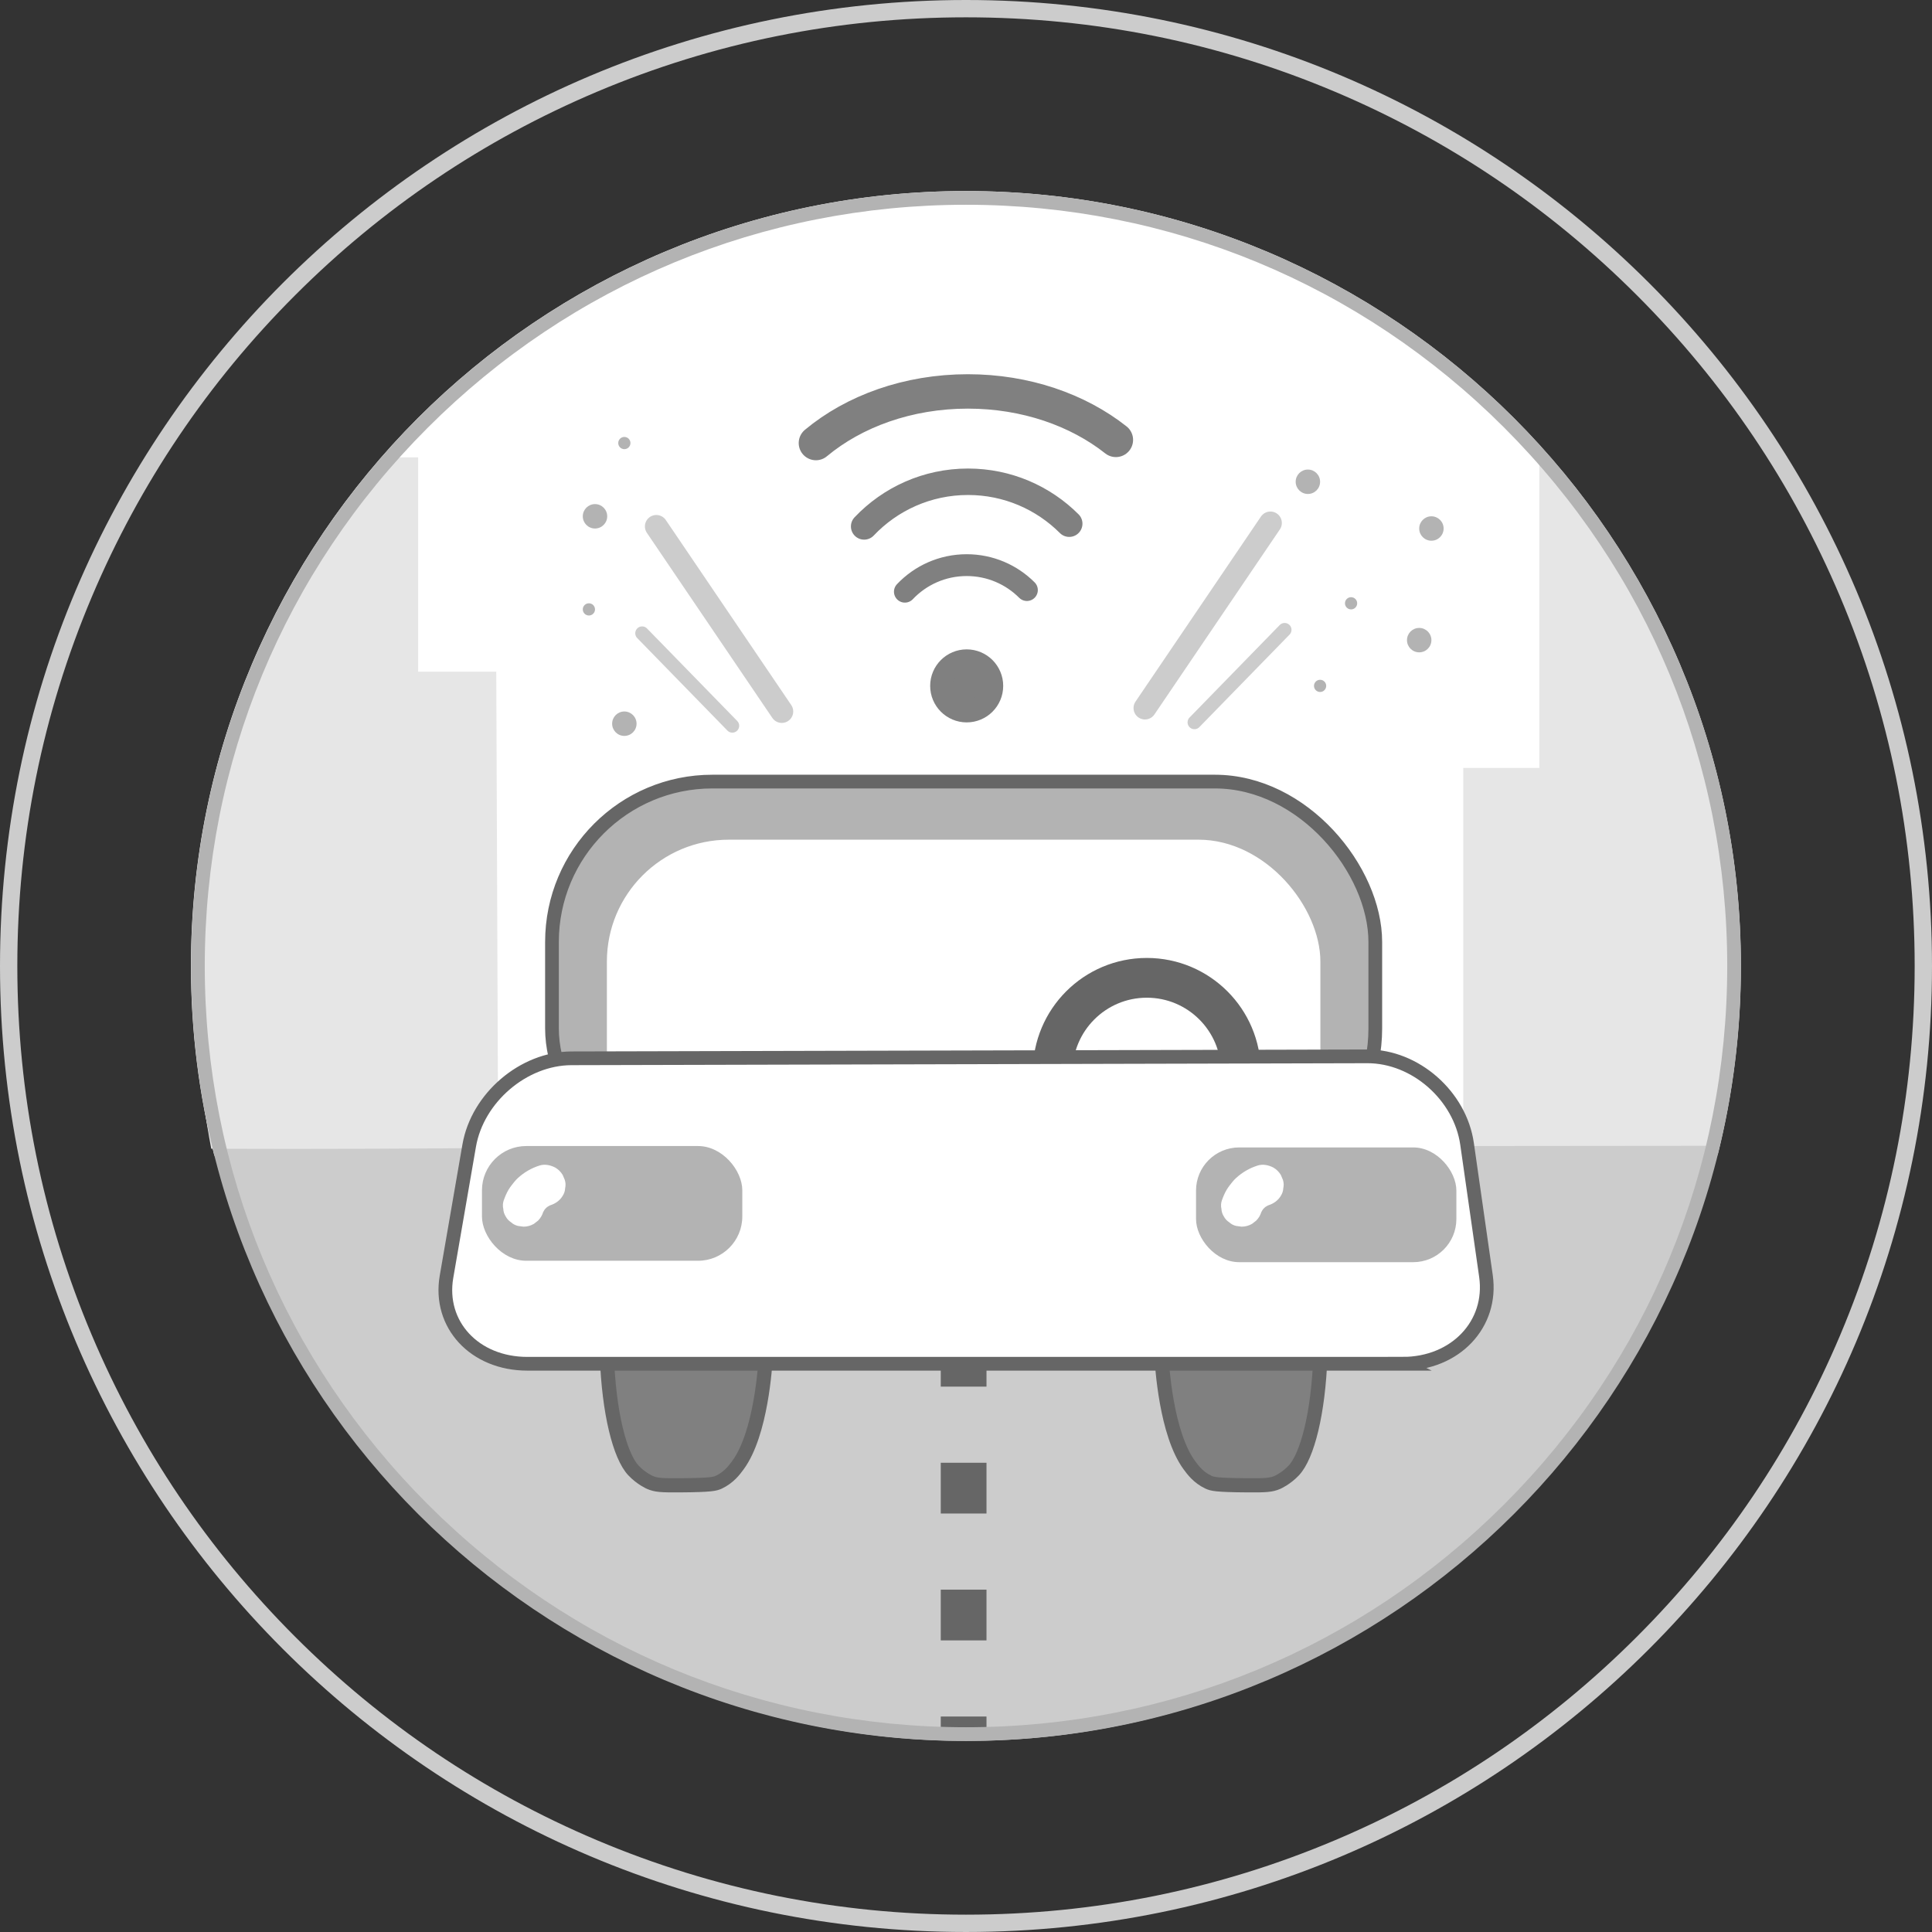 <?xml version="1.0" encoding="UTF-8"?><svg id="_레이어_2" xmlns="http://www.w3.org/2000/svg" viewBox="0 0 422.487 422.487"><rect x="0" y="0" width="422.487" height="422.487" fill="#333333" stroke="none"/><defs><style>.cls-1,.cls-2{fill:#b3b3b3;}.cls-1,.cls-3,.cls-4,.cls-5{stroke-width:0px;}.cls-6{stroke-width:3.098px;}.cls-6,.cls-7,.cls-8,.cls-9,.cls-10,.cls-2,.cls-11{stroke-miterlimit:10;}.cls-6,.cls-7,.cls-8,.cls-10,.cls-2,.cls-11{stroke:#666;}.cls-6,.cls-9{fill:gray;}.cls-12,.cls-13,.cls-7,.cls-8,.cls-14,.cls-10,.cls-15,.cls-11,.cls-16{fill:none;}.cls-12,.cls-13,.cls-14,.cls-15,.cls-16{stroke-linecap:round;stroke-linejoin:round;}.cls-12,.cls-14,.cls-9,.cls-15{stroke:gray;}.cls-12,.cls-9{stroke-width:4.772px;}.cls-13,.cls-10,.cls-2{stroke-width:3px;}.cls-13,.cls-16{stroke:#ccc;}.cls-7,.cls-8{stroke-width:10px;}.cls-8{stroke-dasharray:0 0 11.099 16.648;}.cls-14{stroke-width:5.785px;}.cls-15{stroke-width:7.523px;}.cls-11{stroke-width:8.694px;}.cls-3{fill:#ccc;}.cls-4{fill:#fff;}.cls-5{fill:#e6e6e6;}.cls-16{stroke-width:5px;}</style></defs><g id="_틀"><path class="cls-4" d="M375.6,252.575c3.316-13.23,5.086-27.074,5.086-41.332,0-93.593-75.872-169.465-169.465-169.465S41.755,117.65,41.755,211.243c0,14.313,1.783,28.208,5.123,41.484,109.823-.069,218.946-.796,328.721-.152Z"/><path class="cls-3" d="M45.384,244.174c15.83,79.126,85.737,136.483,165.837,136.535,81.353.053,152.092-59.021,166.654-139.686-55.303,2.437-112.414,3.998-171.235,4.494-55.281.466-109.062-.033-161.256-1.343Z"/><path class="cls-5" d="M108.524,146.876h-17.085v-46.868h-7.368c-19.95,28.094-35.192,59.532-41.043,93.039-.413,5.557-.631,11.19-.631,16.894,0,14.237,1.317,28.067,3.802,41.265,11.815.046,23.686.047,35.612,0,9.074-.036,18.117-.098,27.127-.188-.138-34.714-.276-69.428-.414-104.142Z"/><path class="cls-5" d="M338.939,100.636h-2.322v67.3h-16.634v82.677l54.798-.051c.556-5.193,1.001-10.358,2.64-15.821,9.742-48.71-7.096-97.415-38.482-134.105Z"/><line class="cls-7" x1="210.725" y1="298.226" x2="210.725" y2="303.226"/><line class="cls-8" x1="210.725" y1="319.874" x2="210.725" y2="367.043"/><line class="cls-7" x1="210.725" y1="375.367" x2="210.725" y2="380.367"/><circle class="cls-9" cx="211.394" cy="149.988" r="5.599"/><path class="cls-12" d="M197.878,129.393c3.394-3.579,8.194-5.811,13.516-5.811,5.143,0,9.799,2.084,13.169,5.455"/><path class="cls-14" d="M188.971,115.117c5.704-6.015,13.771-9.766,22.715-9.766,8.643,0,16.468,3.503,22.132,9.167"/><path class="cls-15" d="M178.422,96.885c8.343-6.953,20.143-11.289,33.225-11.289,12.642,0,24.088,4.05,32.372,10.597"/><rect class="cls-2" x="120.705" y="170.916" width="180.041" height="89.074" rx="35.077" ry="35.077"/><rect class="cls-4" x="132.712" y="183.621" width="156.027" height="86.57" rx="26.664" ry="26.664"/><path class="cls-6" d="M167.456,296.552c-.109,2.041-1.001,16.939-6.102,23.87-.75,1.02-1.962,2.665-4.152,3.696-.836.393-1.683.635-8.423.687-4.238.032-5.318-.053-6.683-.641,0,0-1.877-.809-3.571-2.609-2.962-3.149-5.373-12.534-5.814-25.002h34.745Z"/><path class="cls-6" d="M253.994,296.552c.109,2.041,1.001,16.939,6.102,23.87.75,1.02,1.962,2.665,4.152,3.696.836.393,1.683.635,8.423.687,4.238.032,5.318-.053,6.683-.641,0,0,1.877-.809,3.571-2.609,2.962-3.149,5.373-12.534,5.814-25.002-11.582,0-23.163,0-34.745,0Z"/><circle class="cls-11" cx="250.783" cy="234.413" r="20.584"/><path class="cls-4" d="M306.728,298.226H115.315c-11.531,0-19.483-8.57-17.671-19.044l4.959-28.661c1.812-10.474,11.874-19.065,22.359-19.091l174.044-.428c10.485-.026,20.299,8.59,21.809,19.146l4.132,28.885c1.51,10.556-6.689,19.193-18.22,19.193Z"/><path class="cls-10" d="M306.728,298.226H115.315c-11.531,0-19.483-8.57-17.671-19.044l4.959-28.661c1.812-10.474,11.874-19.065,22.359-19.091l174.044-.428c10.485-.026,20.299,8.59,21.809,19.146l4.132,28.885c1.51,10.556-6.689,19.193-18.22,19.193Z"/><rect class="cls-1" x="105.396" y="250.612" width="56.93" height="25.091" rx="9.687" ry="9.687"/><rect class="cls-1" x="261.547" y="250.918" width="56.93" height="25.091" rx="9.435" ry="9.435"/><circle class="cls-1" cx="136.531" cy="158.257" r="2.67"/><circle class="cls-1" cx="128.779" cy="133.262" r="1.335"/><circle class="cls-1" cx="288.677" cy="149.988" r="1.335"/><circle class="cls-1" cx="295.451" cy="131.927" r="1.335"/><circle class="cls-1" cx="286.007" cy="105.351" r="2.67"/><circle class="cls-1" cx="136.531" cy="96.885" r="1.335"/><circle class="cls-1" cx="130.114" cy="112.904" r="2.67"/><circle class="cls-1" cx="310.348" cy="139.984" r="2.67"/><circle class="cls-1" cx="313.018" cy="115.574" r="2.67"/><line class="cls-16" x1="143.527" y1="115.117" x2="170.961" y2="155.587"/><line class="cls-13" x1="140.417" y1="138.48" x2="160.146" y2="158.715"/><line class="cls-16" x1="277.813" y1="114.362" x2="250.379" y2="154.832"/><line class="cls-13" x1="280.922" y1="137.726" x2="261.194" y2="157.961"/><path class="cls-4" d="M117.972,254.879c-1.785.571-3.327,1.464-4.714,2.726-.28.255-.54.532-.777.827-.432.538-.885,1.091-1.246,1.685-.461.758-.802,1.603-1.101,2.434-.188.598-.214,1.196-.08,1.794.027.599.205,1.157.534,1.673.283.524.669.945,1.159,1.263.435.398.945.666,1.53.805l1.196.161c.812-.003,1.569-.207,2.271-.614l.911-.704c.558-.561.943-1.223,1.157-1.986.05-.139.104-.277.161-.414l-.454,1.075c.249-.579.567-1.121.95-1.621l-.704.911c.387-.494.83-.935,1.326-1.319l-.911.704c.5-.379,1.042-.694,1.619-.94l-1.075.454c.21-.088.423-.166.639-.236,1.107-.354,2.094-1.051,2.689-2.068.329-.517.507-1.074.534-1.673.134-.598.107-1.196-.08-1.794l-.454-1.075c-.4-.676-.938-1.214-1.614-1.614-1.047-.553-2.307-.825-3.468-.454h0Z"/><path class="cls-4" d="M275.015,254.879c-1.785.571-3.327,1.464-4.714,2.726-.28.255-.54.532-.777.827-.432.538-.885,1.091-1.246,1.685-.461.758-.802,1.603-1.101,2.434-.188.598-.214,1.196-.08,1.794.027.599.205,1.157.534,1.673.283.524.669.945,1.159,1.263.435.398.945.666,1.53.805l1.196.161c.812-.003,1.569-.207,2.271-.614l.911-.704c.558-.561.943-1.223,1.157-1.986.05-.139.104-.277.161-.414l-.454,1.075c.249-.579.567-1.121.95-1.621l-.704.911c.387-.494.83-.935,1.326-1.319l-.911.704c.5-.379,1.042-.694,1.619-.94l-1.075.454c.21-.088.423-.166.639-.236,1.107-.354,2.094-1.051,2.689-2.068.329-.517.507-1.074.534-1.673.134-.598.107-1.196-.08-1.794l-.454-1.075c-.4-.676-.938-1.214-1.614-1.614-1.047-.553-2.307-.825-3.468-.454h0Z"/><path class="cls-3" d="M211.243,3.788c28.008,0,55.176,5.485,80.75,16.301,24.703,10.449,46.89,25.407,65.943,44.461,19.054,19.054,34.012,41.24,44.461,65.943,10.817,25.574,16.301,52.742,16.301,80.75s-5.484,55.176-16.301,80.75c-10.449,24.703-25.407,46.89-44.461,65.943-19.054,19.054-41.24,34.012-65.943,44.461-25.574,10.817-52.742,16.301-80.75,16.301s-55.176-5.485-80.75-16.301c-24.703-10.449-46.89-25.407-65.943-44.461-19.054-19.054-34.012-41.24-44.461-65.943-10.817-25.574-16.301-52.742-16.301-80.75s5.485-55.176,16.301-80.75c10.449-24.703,25.407-46.89,44.461-65.943,19.054-19.054,41.24-34.012,65.943-44.461,25.574-10.817,52.742-16.301,80.75-16.301M211.243,0C94.577,0,0,94.577,0,211.243s94.577,211.243,211.243,211.243,211.243-94.577,211.243-211.243S327.91,0,211.243,0h0Z"/><path class="cls-1" d="M211.243,44.778c44.464,0,86.268,17.315,117.709,48.757,31.441,31.441,48.757,73.244,48.757,117.709s-17.315,86.268-48.757,117.709c-31.441,31.441-73.244,48.757-117.709,48.757s-86.268-17.315-117.709-48.757c-31.441-31.441-48.757-73.244-48.757-117.709s17.315-86.268,48.757-117.709c31.441-31.441,73.244-48.757,117.709-48.757M211.243,41.778c-93.593,0-169.465,75.872-169.465,169.465s75.872,169.465,169.465,169.465,169.465-75.872,169.465-169.465S304.836,41.778,211.243,41.778h0Z"/></g></svg>